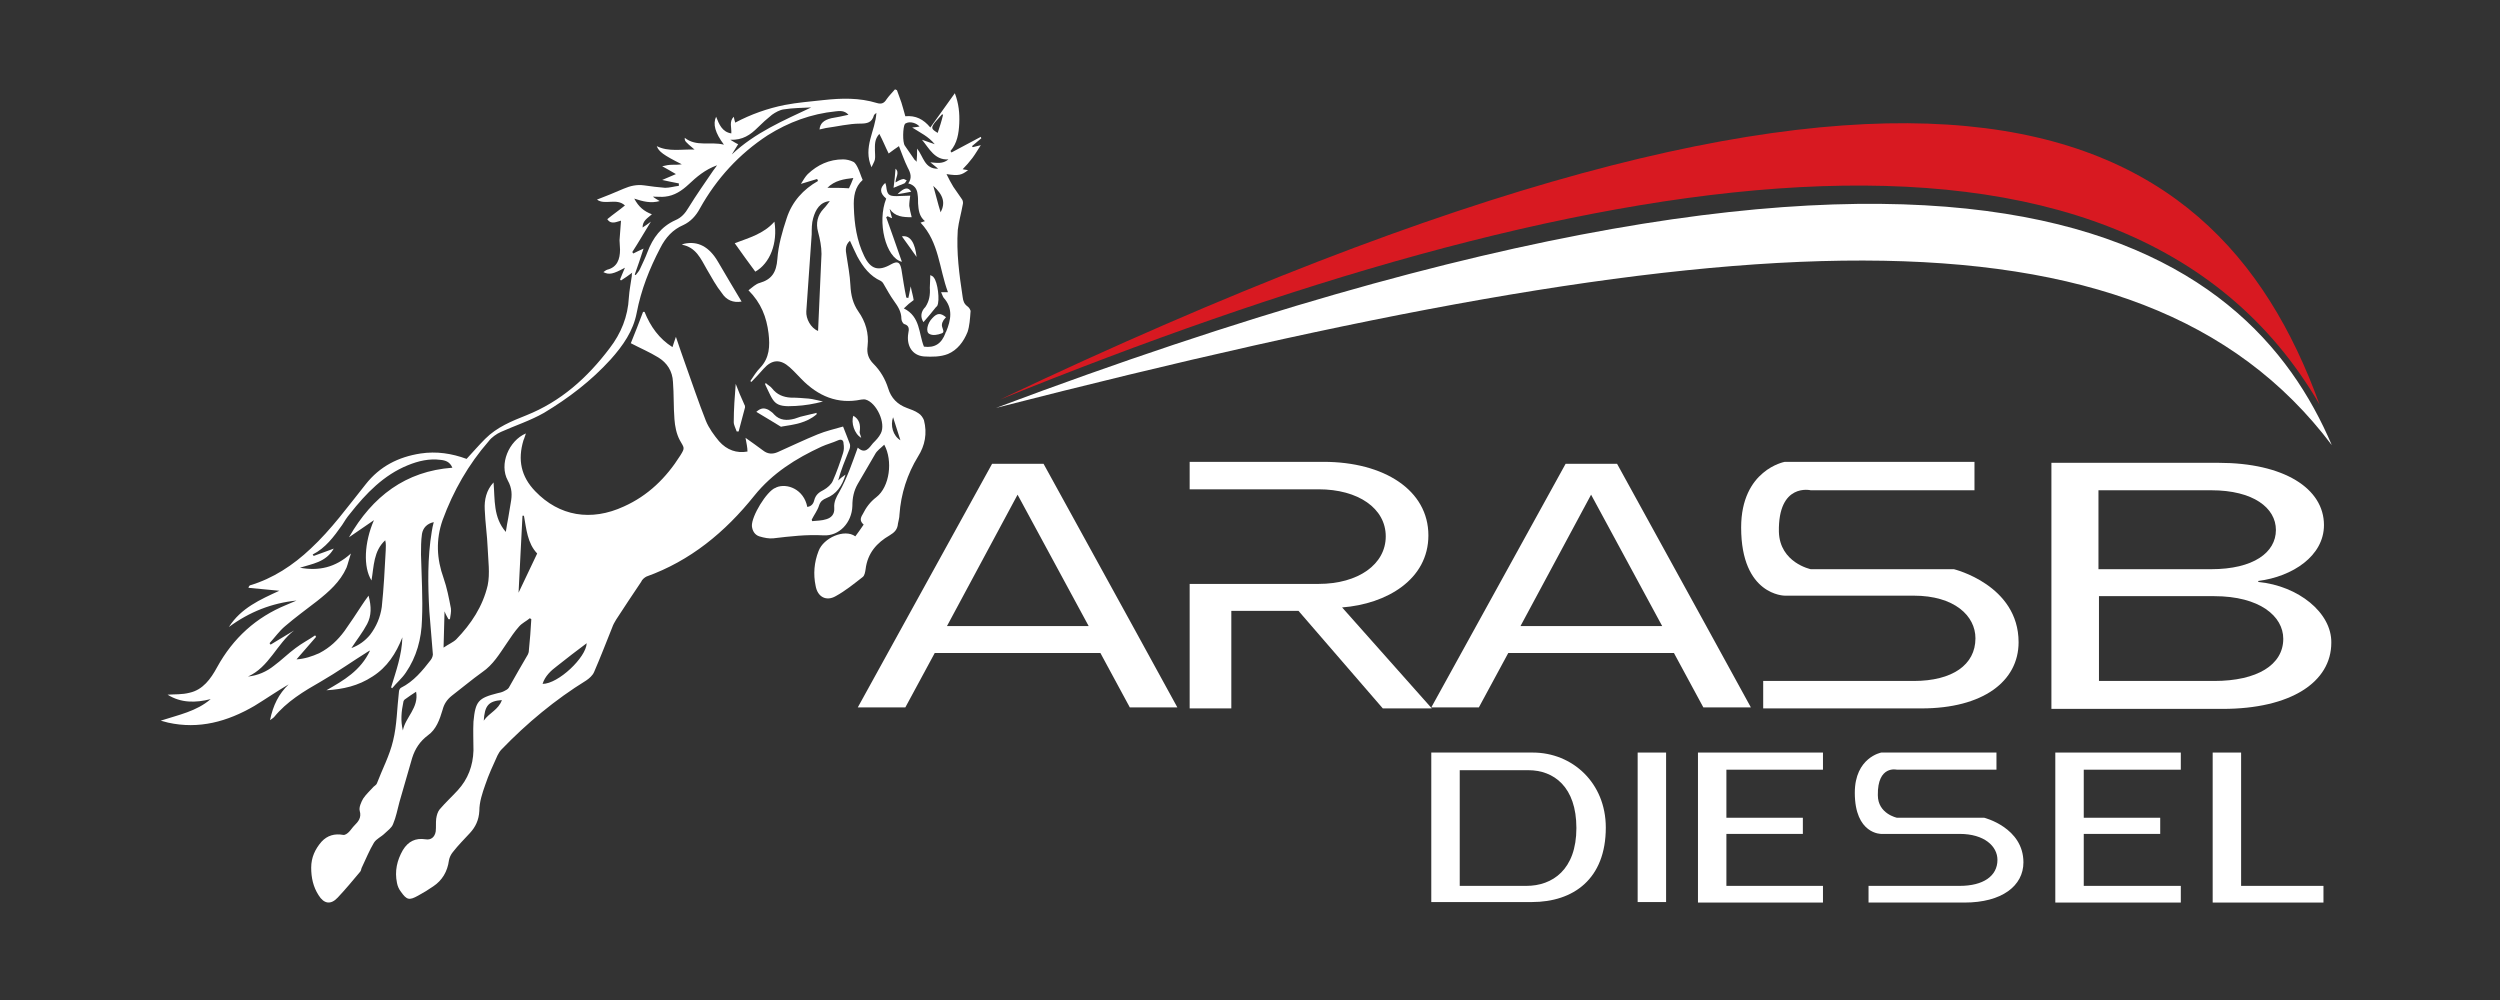 <svg width="140" height="56" viewBox="0 0 140 56" fill="none" xmlns="http://www.w3.org/2000/svg">
<rect x="0" y="0" width="140" height="56" fill="#333333" stroke="none"/>
<path d="M45.592 28.031C45.675 27.702 45.867 27.565 46.141 27.427C46.333 27.318 46.553 27.125 46.635 26.933C46.855 26.439 47.047 25.89 47.212 25.369C47.267 25.204 47.267 25.012 47.239 24.847C47.239 24.655 47.129 24.573 46.937 24.655C46.635 24.792 46.306 24.875 46.004 25.012C44.577 25.671 43.259 26.494 42.243 27.757C40.596 29.816 38.647 31.408 36.204 32.286C36.094 32.341 35.957 32.451 35.902 32.588C35.435 33.275 34.969 33.988 34.502 34.702C34.42 34.839 34.337 34.977 34.282 35.141C33.953 35.965 33.623 36.816 33.267 37.639C33.184 37.831 32.992 37.996 32.828 38.106C31.098 39.176 29.506 40.494 28.078 41.977C27.996 42.059 27.914 42.196 27.859 42.306C27.612 42.855 27.365 43.377 27.173 43.953C27.008 44.42 26.843 44.914 26.843 45.408C26.816 45.929 26.623 46.314 26.322 46.643C25.992 47 25.663 47.329 25.361 47.714C25.251 47.851 25.169 48.016 25.141 48.18C25.059 48.812 24.757 49.306 24.263 49.635C23.988 49.827 23.714 49.992 23.412 50.157C22.918 50.431 22.78 50.404 22.451 49.937C22.341 49.8 22.259 49.608 22.231 49.443C22.094 48.784 22.231 48.18 22.561 47.604C22.863 47.11 23.274 46.918 23.823 47C24.125 47.055 24.345 46.89 24.4 46.561C24.427 46.314 24.4 46.067 24.427 45.847C24.455 45.655 24.51 45.463 24.62 45.325C24.949 44.941 25.306 44.612 25.635 44.255C26.212 43.623 26.486 42.882 26.514 42.031C26.514 41.482 26.486 40.933 26.514 40.412C26.623 39.259 26.788 39.094 27.859 38.82C27.996 38.792 28.106 38.765 28.216 38.71C28.326 38.655 28.435 38.6 28.49 38.518C28.847 37.886 29.204 37.255 29.561 36.651C29.588 36.596 29.616 36.514 29.616 36.431C29.671 35.855 29.726 35.251 29.753 34.675C29.726 34.647 29.698 34.647 29.671 34.62C29.478 34.784 29.231 34.894 29.067 35.086C28.82 35.361 28.6 35.69 28.38 36.02C27.969 36.623 27.612 37.227 27.008 37.639C26.431 38.051 25.882 38.518 25.306 38.957C25.031 39.176 24.867 39.423 24.784 39.753C24.62 40.302 24.427 40.851 23.961 41.18C23.522 41.51 23.247 41.922 23.082 42.443C22.835 43.267 22.616 44.09 22.369 44.914C22.259 45.325 22.177 45.765 22.012 46.149C21.929 46.369 21.71 46.506 21.545 46.671C21.353 46.863 21.078 46.972 20.941 47.192C20.694 47.604 20.502 48.071 20.282 48.537C20.227 48.62 20.227 48.757 20.173 48.812C19.761 49.306 19.349 49.8 18.91 50.267C18.526 50.678 18.141 50.623 17.839 50.129C17.537 49.663 17.427 49.141 17.427 48.592C17.427 48.016 17.647 47.549 18.004 47.137C18.333 46.78 18.745 46.671 19.212 46.753C19.322 46.78 19.459 46.671 19.541 46.588C19.651 46.478 19.733 46.341 19.843 46.231C20.063 46.012 20.255 45.792 20.145 45.408C20.09 45.216 20.227 44.914 20.337 44.722C20.502 44.474 20.722 44.282 20.914 44.063C20.969 44.008 21.078 43.953 21.106 43.871C21.408 43.075 21.82 42.306 22.012 41.482C22.231 40.604 22.231 39.671 22.341 38.737C22.341 38.655 22.396 38.545 22.451 38.518C23.165 38.161 23.659 37.557 24.125 36.953C24.208 36.843 24.263 36.678 24.235 36.569C24.18 35.8 24.098 35.004 24.043 34.235C23.961 32.753 23.933 31.243 24.18 29.761C24.208 29.596 24.235 29.431 24.29 29.239C23.906 29.322 23.686 29.569 23.631 29.898C23.576 30.282 23.576 30.667 23.576 31.051C23.604 32.259 23.686 33.494 23.631 34.702C23.604 35.773 23.329 36.788 22.726 37.667C22.506 37.996 22.204 38.243 21.957 38.545C21.929 38.518 21.902 38.49 21.902 38.49C22.177 37.584 22.506 36.678 22.533 35.69C22.177 36.596 21.682 37.365 20.859 37.886C20.063 38.408 19.212 38.6 18.278 38.655C19.239 38.106 20.2 37.557 20.722 36.431C20.667 36.459 20.639 36.459 20.612 36.486C19.733 37.035 18.882 37.639 17.977 38.161C17.016 38.71 16.055 39.286 15.341 40.165C15.286 40.22 15.231 40.247 15.122 40.329C15.286 39.506 15.616 38.847 16.165 38.325C15.506 38.71 14.874 39.149 14.243 39.533C12.733 40.412 11.141 40.851 9.412 40.467C9.302 40.439 9.192 40.412 9 40.357C10.016 40.028 11.004 39.835 11.8 39.149C10.949 39.369 10.126 39.369 9.384 38.902C9.769 38.874 10.208 38.902 10.62 38.792C11.361 38.627 11.8 38.023 12.157 37.365C13.063 35.718 14.353 34.565 16.027 33.878C16.22 33.796 16.412 33.714 16.604 33.631C15.231 33.769 13.969 34.263 12.816 35.114C13.502 34.043 14.572 33.577 15.643 33.082C15.067 33.028 14.49 32.973 13.914 32.918C13.941 32.808 13.969 32.808 13.996 32.78C15.286 32.396 16.412 31.655 17.4 30.722C18.553 29.651 19.486 28.361 20.474 27.125C21.271 26.11 22.314 25.588 23.549 25.396C24.455 25.259 25.306 25.396 26.129 25.698C26.486 25.314 26.816 24.929 27.173 24.573C27.831 23.914 28.655 23.584 29.478 23.255C31.4 22.486 32.882 21.169 34.145 19.494C34.776 18.671 35.161 17.737 35.216 16.667C35.243 16.255 35.325 15.871 35.38 15.459C35.38 15.404 35.38 15.322 35.408 15.267C35.188 15.431 34.996 15.569 34.776 15.706C34.749 15.678 34.749 15.678 34.722 15.651C34.804 15.459 34.886 15.239 34.996 14.992C34.337 15.349 34.118 15.404 33.788 15.239C33.871 15.184 33.925 15.129 34.008 15.102C34.557 14.965 34.722 14.525 34.722 13.976C34.722 13.812 34.694 13.62 34.694 13.455C34.722 13.098 34.749 12.714 34.776 12.357C34.529 12.412 34.227 12.604 34.008 12.274C34.337 12 34.667 11.78 34.996 11.506C34.529 11.067 33.871 11.506 33.431 11.177C33.925 10.984 34.42 10.792 34.914 10.572C35.298 10.408 35.655 10.325 36.067 10.38C36.451 10.435 36.863 10.49 37.247 10.518C37.494 10.518 37.769 10.435 38.016 10.408C38.016 10.353 38.016 10.298 38.016 10.271C37.741 10.216 37.439 10.161 37.082 10.078C37.357 9.969 37.577 9.859 37.851 9.749C37.577 9.584 37.329 9.447 37.082 9.31C37.302 9.255 37.467 9.227 37.659 9.227C37.824 9.227 38.016 9.227 38.18 9.2C37.137 8.678 36.89 8.486 36.78 8.184C37.439 8.514 38.153 8.349 38.894 8.376C38.345 7.91 38.345 7.91 38.345 7.718C39.004 8.239 39.773 7.91 40.541 8.102C40.047 7.443 39.91 6.949 40.102 6.537C40.267 6.949 40.431 7.388 40.953 7.471C40.98 7.141 40.816 6.812 41.09 6.537C41.118 6.675 41.145 6.784 41.173 6.867C42.051 6.4 42.984 6.071 43.945 5.878C44.659 5.741 45.373 5.686 46.114 5.604C47.129 5.494 48.118 5.467 49.106 5.769C49.38 5.851 49.518 5.769 49.655 5.549C49.792 5.357 49.957 5.192 50.122 5C50.149 5.027 50.204 5.027 50.231 5.055C50.314 5.275 50.396 5.522 50.478 5.741C50.561 5.988 50.616 6.235 50.698 6.51C51.275 6.455 51.714 6.675 52.098 7.141C52.565 6.482 53.004 5.878 53.471 5.22C53.69 5.796 53.745 6.345 53.718 6.922C53.69 7.471 53.608 8.02 53.224 8.459C53.251 8.486 53.278 8.514 53.278 8.541C53.827 8.239 54.377 7.965 54.925 7.663C54.925 7.69 54.953 7.718 54.953 7.745C54.788 7.882 54.596 8.047 54.431 8.184C54.459 8.212 54.459 8.239 54.486 8.239C54.623 8.212 54.788 8.157 54.925 8.129C54.761 8.376 54.623 8.624 54.459 8.843C54.294 9.063 54.102 9.282 53.91 9.475C53.992 9.502 54.102 9.502 54.212 9.529C53.855 9.804 53.69 9.859 53.004 9.749C53.141 10.024 53.251 10.243 53.388 10.463C53.553 10.71 53.718 10.929 53.882 11.177C53.937 11.259 53.937 11.396 53.91 11.478C53.828 11.945 53.69 12.412 53.635 12.878C53.553 14.141 53.718 15.377 53.91 16.639C53.937 16.859 53.992 17.023 54.184 17.161C54.267 17.216 54.377 17.38 54.349 17.463C54.322 17.847 54.294 18.259 54.184 18.588C53.965 19.137 53.608 19.604 53.086 19.823C52.675 19.988 52.18 19.988 51.741 19.961C51.082 19.906 50.753 19.357 50.863 18.671C50.918 18.424 50.918 18.231 50.643 18.149C50.561 18.122 50.478 17.957 50.478 17.847C50.478 17.463 50.286 17.161 50.067 16.859C49.847 16.557 49.655 16.2 49.463 15.871C49.435 15.816 49.38 15.761 49.325 15.733C48.722 15.459 48.337 14.965 48.008 14.361C47.871 14.086 47.733 13.784 47.596 13.482C47.322 13.729 47.349 14.004 47.404 14.306C47.486 14.855 47.596 15.404 47.623 15.98C47.651 16.529 47.761 16.996 48.063 17.435C48.474 18.012 48.667 18.671 48.584 19.384C48.529 19.796 48.639 20.098 48.914 20.373C49.298 20.757 49.572 21.224 49.737 21.745C49.902 22.294 50.259 22.651 50.78 22.843C51 22.925 51.247 23.008 51.439 23.145C51.577 23.227 51.686 23.392 51.741 23.529C51.933 24.271 51.796 24.957 51.412 25.561C50.808 26.549 50.451 27.647 50.369 28.828C50.369 28.992 50.314 29.157 50.286 29.322C50.259 29.651 50.094 29.816 49.82 29.98C49.106 30.392 48.584 30.969 48.474 31.875C48.447 32.039 48.42 32.231 48.31 32.314C47.816 32.698 47.349 33.082 46.8 33.384C46.278 33.686 45.784 33.439 45.675 32.808C45.537 32.149 45.592 31.49 45.839 30.859C46.114 30.118 47.294 29.596 47.898 30.035C48.063 29.816 48.2 29.623 48.365 29.377C48.145 29.184 48.173 29.02 48.31 28.8C48.502 28.416 48.722 28.114 49.078 27.839C49.82 27.263 50.012 25.808 49.518 24.902C49.325 25.094 49.106 25.231 48.996 25.451C48.667 26 48.365 26.549 48.035 27.098C47.816 27.482 47.733 27.867 47.733 28.333C47.706 29.267 46.992 30.035 46.114 29.98C45.18 29.925 44.247 30.035 43.314 30.145C43.067 30.173 42.792 30.118 42.518 30.035C42.271 29.953 42.133 29.733 42.106 29.459C42.078 28.91 42.929 27.51 43.423 27.318C43.451 27.318 43.451 27.318 43.478 27.29C44.082 27.043 45.016 27.4 45.208 28.388C45.4 28.361 45.537 28.251 45.592 28.031ZM41.749 24.518C42.106 24.765 42.435 25.012 42.737 25.231C42.984 25.424 43.259 25.451 43.561 25.314C44.302 24.984 45.043 24.628 45.784 24.326C46.251 24.133 46.745 24.023 47.212 23.886C47.349 24.243 47.486 24.573 47.596 24.875C47.623 24.984 47.596 25.122 47.541 25.231C47.322 25.78 47.102 26.302 46.937 26.906C47.047 26.796 47.157 26.714 47.349 26.576C47.157 27.235 46.827 27.674 46.278 27.894C46.086 27.977 45.949 28.059 45.867 28.306C45.784 28.58 45.592 28.828 45.455 29.102C45.455 29.129 45.482 29.157 45.482 29.184C45.757 29.157 46.031 29.157 46.278 29.075C46.553 28.992 46.745 28.8 46.718 28.443C46.69 28.114 46.827 27.839 46.992 27.565C47.212 27.18 47.404 26.741 47.569 26.329C47.733 25.918 47.871 25.506 48.035 25.067C48.447 25.451 48.667 25.094 48.886 24.82C49.051 24.655 49.216 24.49 49.325 24.271C49.627 23.694 49.078 22.541 48.474 22.377C48.392 22.349 48.31 22.377 48.227 22.377C46.91 22.651 45.812 22.184 44.878 21.224C44.659 21.004 44.467 20.784 44.22 20.565C43.698 20.098 43.231 20.125 42.765 20.647C42.545 20.894 42.325 21.141 42.078 21.388C42.051 21.361 42.023 21.361 42.023 21.333C42.188 21.086 42.353 20.812 42.572 20.592C43.094 20.043 43.122 19.384 43.039 18.671C42.929 17.765 42.627 16.969 41.914 16.255C42.133 16.09 42.325 15.898 42.545 15.843C43.204 15.651 43.478 15.267 43.533 14.498C43.588 13.729 43.808 12.961 44.055 12.22C44.357 11.286 44.988 10.6 45.812 10.133C45.784 10.106 45.784 10.051 45.757 10.024C45.482 10.106 45.208 10.188 44.851 10.298C44.988 10.078 45.098 9.886 45.235 9.749C45.784 9.227 46.443 8.925 47.212 8.925C47.404 8.925 47.623 8.98 47.788 9.063C47.898 9.118 47.98 9.282 48.035 9.392C48.145 9.612 48.2 9.831 48.31 10.078C47.871 10.463 47.788 11.012 47.816 11.616C47.843 12.549 47.98 13.482 48.392 14.333C48.749 15.075 49.188 15.212 49.902 14.8C50.259 14.608 50.396 14.663 50.478 15.075C50.561 15.596 50.643 16.145 50.753 16.667C50.78 16.667 50.808 16.667 50.863 16.694C50.918 16.502 50.945 16.282 51 16.035C51.055 16.337 51.137 16.584 51.165 16.804C50.973 16.941 50.808 17.078 50.616 17.271C51.549 17.737 51.439 18.671 51.741 19.412C52.345 19.494 52.729 19.247 52.949 18.643C52.949 18.616 52.949 18.616 52.977 18.588C53.251 17.929 53.388 17.271 52.839 16.667C52.784 16.584 52.757 16.474 52.702 16.365C52.839 16.365 52.922 16.365 53.086 16.365C52.592 15.047 52.592 13.565 51.549 12.467C51.631 12.439 51.714 12.412 51.796 12.384C51.467 12.11 51.439 11.753 51.412 11.396C51.412 11.231 51.412 11.039 51.384 10.874C51.357 10.572 51.192 10.353 50.863 10.271C51.082 9.969 51 9.694 50.835 9.392C50.643 9.008 50.506 8.596 50.341 8.184C50.176 8.294 49.984 8.431 49.765 8.596C49.573 8.212 49.435 7.855 49.243 7.498C48.969 7.8 48.996 8.102 48.996 8.431C48.996 8.596 49.023 8.761 48.996 8.925C48.969 9.063 48.886 9.173 48.804 9.365C48.31 8.239 49.023 7.333 49.078 6.318C48.996 6.4 48.941 6.427 48.941 6.455C48.831 6.867 48.557 6.922 48.173 6.922C47.541 6.922 46.882 7.086 46.251 7.169C46.141 7.196 46.031 7.224 45.894 7.251C45.922 6.922 46.114 6.729 46.553 6.62C46.855 6.565 47.184 6.51 47.514 6.427C47.294 6.18 47.02 6.208 46.8 6.235C45.428 6.373 44.165 6.839 42.984 7.58C41.392 8.624 40.129 9.996 39.196 11.671C38.977 12.082 38.675 12.412 38.263 12.604C37.686 12.851 37.275 13.29 36.973 13.894C36.369 15.047 35.902 16.227 35.655 17.518C35.463 18.533 34.886 19.357 34.2 20.125C33.102 21.333 31.839 22.294 30.467 23.118C29.698 23.557 28.847 23.831 28.051 24.188C27.804 24.298 27.529 24.49 27.365 24.71C26.239 26 25.388 27.482 24.784 29.129C24.4 30.227 24.455 31.298 24.839 32.369C25.031 32.918 25.141 33.494 25.251 34.071C25.278 34.263 25.224 34.455 25.196 34.675C25.169 34.675 25.141 34.675 25.114 34.675C25.059 34.565 24.977 34.455 24.894 34.235C24.867 34.949 24.867 35.553 24.839 36.267C25.114 36.075 25.388 35.965 25.553 35.8C26.377 34.949 27.035 33.961 27.31 32.78C27.447 32.122 27.337 31.38 27.31 30.694C27.282 29.98 27.173 29.267 27.145 28.526C27.118 28.004 27.227 27.455 27.639 27.016C27.722 27.977 27.612 28.965 28.326 29.788C28.38 29.486 28.408 29.239 28.463 28.992C28.518 28.718 28.545 28.443 28.6 28.169C28.682 27.729 28.682 27.345 28.435 26.906C27.941 26 28.49 24.682 29.451 24.271C29.396 24.408 29.369 24.545 29.314 24.655C28.984 25.753 29.177 26.686 29.973 27.51C31.318 28.91 33.102 29.212 34.941 28.361C36.286 27.757 37.302 26.769 38.098 25.506C38.373 25.067 38.318 25.094 38.071 24.655C37.878 24.298 37.796 23.859 37.769 23.474C37.714 22.788 37.741 22.075 37.686 21.388C37.659 20.784 37.357 20.318 36.863 20.016C36.369 19.714 35.847 19.494 35.325 19.22C35.545 18.671 35.792 18.067 36.012 17.463C36.039 17.463 36.067 17.463 36.094 17.463C36.423 18.286 36.918 18.973 37.659 19.439C37.714 19.247 37.769 19.11 37.851 18.863C38.043 19.439 38.208 19.906 38.373 20.373C38.757 21.443 39.114 22.514 39.526 23.557C39.69 23.969 39.992 24.38 40.267 24.71C40.706 25.204 41.255 25.396 41.859 25.286C41.859 25.067 41.804 24.82 41.749 24.518ZM18.69 30.722C18.251 31.49 17.482 31.573 16.796 31.792C17.839 31.984 18.773 31.792 19.651 30.996C19.541 31.326 19.486 31.573 19.404 31.792C19.047 32.588 18.416 33.137 17.757 33.659C17.153 34.126 16.549 34.565 15.973 35.059C15.643 35.333 15.396 35.69 15.094 36.02C15.122 36.047 15.149 36.075 15.149 36.102C15.588 35.828 16.027 35.58 16.467 35.306C15.506 36.047 15.067 37.365 13.886 37.886C14.435 37.831 14.929 37.612 15.341 37.282C15.753 36.98 16.137 36.596 16.549 36.294C16.906 36.02 17.29 35.828 17.647 35.58C17.674 35.608 17.674 35.635 17.702 35.663C17.345 36.075 16.988 36.486 16.604 36.925C17.043 36.898 17.482 36.761 17.894 36.569C18.471 36.267 18.91 35.855 19.294 35.333C19.623 34.867 19.953 34.373 20.255 33.906C20.365 33.741 20.474 33.577 20.639 33.357C20.804 33.961 20.804 34.482 20.557 34.949C20.31 35.416 19.98 35.828 19.678 36.294C20.118 36.129 20.447 35.882 20.722 35.553C21.078 35.086 21.298 34.565 21.38 33.988C21.49 32.945 21.545 31.875 21.6 30.831C21.6 30.639 21.628 30.474 21.573 30.255C20.914 30.859 20.941 31.71 20.804 32.506C20.337 31.765 20.392 30.392 20.941 29.129C20.474 29.459 20.008 29.761 19.541 30.09C20.859 27.784 22.726 26.384 25.333 26.192C25.196 25.863 24.949 25.78 24.674 25.753C24.043 25.671 23.439 25.808 22.835 26.055C21.49 26.604 20.502 27.62 19.596 28.773C19.431 28.965 19.294 29.184 19.157 29.404C18.69 30.063 18.224 30.694 17.51 31.051C17.537 31.078 17.537 31.106 17.565 31.133C17.922 30.996 18.278 30.886 18.69 30.722ZM38.565 10.325C38.18 10.682 37.769 10.957 37.247 11.012C37.055 11.039 36.835 11.012 36.561 11.012C36.698 11.122 36.808 11.177 36.945 11.259C36.451 11.396 36.012 11.286 35.518 11.122C35.765 11.588 36.067 11.835 36.506 12C36.259 12.22 35.984 12.357 35.984 12.741C36.149 12.631 36.314 12.522 36.451 12.412C36.094 12.988 35.765 13.565 35.408 14.114C35.435 14.141 35.435 14.169 35.463 14.196C35.627 14.114 35.792 14.031 36.039 13.922C35.874 14.443 35.71 14.91 35.545 15.377C35.573 15.377 35.572 15.404 35.6 15.404C35.682 15.294 35.792 15.184 35.847 15.047C35.984 14.745 36.149 14.416 36.259 14.114C36.561 13.318 37.028 12.686 37.824 12.329C38.153 12.192 38.373 11.945 38.565 11.616C39.004 10.902 39.471 10.243 39.937 9.557C39.992 9.475 40.047 9.42 40.157 9.255C39.471 9.502 39.004 9.914 38.565 10.325ZM45.537 12.22C45.455 12.494 45.455 12.823 45.455 13.126C45.345 14.553 45.263 16.008 45.153 17.435C45.126 17.847 45.4 18.369 45.812 18.533C45.867 17.106 45.949 15.651 46.004 14.223C46.004 13.812 45.922 13.4 45.812 12.988C45.675 12.494 45.784 12.055 46.114 11.698C46.251 11.561 46.361 11.396 46.471 11.259C45.922 11.314 45.675 11.726 45.537 12.22ZM51.357 8.322C51.714 8.761 51.769 9.475 52.537 9.447C52.373 9.31 52.235 9.2 52.098 9.09C52.455 9.118 52.784 9.2 53.114 8.925C52.345 8.98 52.043 8.322 51.631 7.827C51.851 7.91 52.043 7.965 52.345 8.075C51.988 7.635 51.549 7.443 51.082 7.141C51.275 7.114 51.384 7.114 51.494 7.086C51.329 6.894 50.973 6.784 50.753 6.894C50.725 6.894 50.698 6.922 50.671 6.949C50.561 7.114 50.533 7.965 50.671 8.157C50.863 8.431 51.028 8.678 51.22 8.953C51.247 8.98 51.275 8.98 51.329 9.063C51.357 8.788 51.357 8.569 51.357 8.322ZM45.428 6.016C44.906 6.043 44.412 6.043 43.89 6.125C43.671 6.153 43.423 6.29 43.231 6.427C42.957 6.647 42.682 6.894 42.435 7.141C42.023 7.553 41.584 7.855 40.898 7.827C41.09 7.937 41.2 8.02 41.337 8.075C41.227 8.267 41.09 8.459 40.98 8.651C42.298 7.416 43.863 6.757 45.428 6.016ZM29.341 28.882C29.314 28.882 29.286 28.882 29.259 28.882C29.177 30.31 29.122 31.71 29.039 33.192C29.396 32.451 29.726 31.737 30.082 30.996C29.533 30.42 29.478 29.623 29.341 28.882ZM31.18 37.31C30.851 37.557 30.522 37.859 30.384 38.298C31.263 38.298 32.828 36.816 32.855 36.02C32.306 36.431 31.729 36.871 31.18 37.31ZM23.302 38.737C23.082 38.874 22.89 39.012 22.698 39.149C22.643 39.176 22.588 39.259 22.588 39.314C22.478 39.835 22.424 40.357 22.561 40.906C22.698 40.165 23.467 39.643 23.302 38.737ZM46.333 10.518C46.745 10.518 47.157 10.518 47.541 10.545C47.623 10.38 47.706 10.188 47.788 9.969C47.267 10.024 46.745 10.106 46.333 10.518ZM27.09 40.357C27.392 39.918 27.914 39.753 28.106 39.204C27.337 39.259 27.145 39.533 27.09 40.357ZM52.675 11.89C52.949 11.369 52.839 10.929 52.263 10.408C52.4 10.874 52.51 11.369 52.675 11.89ZM50.423 24.655L50.012 23.365C49.847 23.831 50.012 24.408 50.423 24.655ZM52.812 6.427C52.784 6.427 52.784 6.4 52.757 6.4C52.62 6.565 52.482 6.702 52.345 6.867C52.126 7.169 52.153 7.224 52.51 7.443C52.62 7.114 52.729 6.784 52.812 6.427Z" fill="white"/>
<path d="M41.145 13.62C41.529 14.169 41.913 14.691 42.297 15.212C43.121 14.745 43.56 13.62 43.368 12.412C42.764 13.098 41.941 13.318 41.145 13.62Z" fill="white"/>
<path d="M49.627 11.121C49.106 12.438 49.6 14.442 50.506 14.662C50.204 13.811 49.929 12.987 49.627 12.164C49.655 12.136 49.682 12.136 49.71 12.109C49.792 12.136 49.847 12.191 49.957 12.219C49.902 12.027 49.847 11.862 49.82 11.697C50.122 12.136 50.561 12.164 51.055 12.164C51 11.944 50.945 11.725 50.918 11.532C50.918 11.34 50.945 11.148 50.973 10.956C50.726 10.956 50.478 10.983 50.204 10.983C49.765 10.983 49.682 10.901 49.627 10.434C49.627 10.379 49.6 10.325 49.573 10.242C49.243 10.544 49.271 10.819 49.627 11.121Z" fill="white"/>
<path d="M41.529 16.888C41.062 16.119 40.65 15.405 40.211 14.664C39.717 13.813 39.086 13.484 38.317 13.649C38.289 13.649 38.262 13.676 38.18 13.703C38.976 13.841 39.25 14.499 39.58 15.076C39.854 15.543 40.101 16.009 40.431 16.421C40.678 16.805 41.062 16.97 41.529 16.888Z" fill="white"/>
<path d="M42.848 21.526C43.342 22.541 43.314 22.816 44.55 22.734C45.071 22.706 45.565 22.624 46.087 22.486C45.812 22.432 45.565 22.349 45.291 22.322C44.961 22.294 44.632 22.267 44.275 22.267C43.863 22.239 43.507 22.102 43.232 21.745C43.15 21.636 42.985 21.553 42.875 21.443L42.848 21.526Z" fill="white"/>
<path d="M51.713 18.04C51.96 17.765 52.18 17.491 52.4 17.216C52.427 17.189 52.454 17.161 52.482 17.134C52.647 16.832 52.509 15.789 52.29 15.542C52.262 15.487 52.207 15.459 52.097 15.404C52.097 15.679 52.07 15.898 52.07 16.118C52.097 16.502 52.043 16.859 51.823 17.189C51.576 17.436 51.521 17.738 51.713 18.04Z" fill="white"/>
<path d="M42.353 23.064C42.82 23.338 43.259 23.613 43.671 23.86C43.699 23.887 43.754 23.915 43.781 23.887C44.467 23.777 45.154 23.695 45.73 23.201C45.73 23.201 45.73 23.173 45.73 23.119C45.428 23.201 45.126 23.256 44.824 23.338C44.714 23.366 44.605 23.421 44.495 23.448C44.083 23.558 43.671 23.558 43.342 23.201C43.259 23.091 43.15 23.036 43.04 22.954C42.82 22.844 42.628 22.817 42.353 23.064Z" fill="white"/>
<path d="M41.2 21.498C41.145 22.184 41.09 22.925 41.09 23.639C41.09 23.804 41.2 23.996 41.255 24.161C41.282 24.161 41.337 24.161 41.364 24.161C41.474 23.722 41.611 23.255 41.721 22.816C41.721 22.761 41.721 22.706 41.694 22.678C41.502 22.267 41.337 21.855 41.2 21.498Z" fill="white"/>
<path d="M52.976 17.765C52.674 17.518 52.482 17.518 52.207 17.82C51.933 18.094 51.823 18.588 52.043 18.698C52.235 18.808 52.509 18.753 52.729 18.671C52.921 18.616 52.784 18.424 52.756 18.287C52.729 18.204 52.756 18.067 52.811 17.985C52.839 17.902 52.921 17.847 52.976 17.765Z" fill="white"/>
<path d="M51.329 14.389C51.247 13.647 51 13.153 50.506 13.236C50.808 13.647 51.055 14.004 51.329 14.389Z" fill="white"/>
<path d="M48.228 24.518C48.2 24.381 48.118 24.244 48.145 24.162C48.2 23.777 48.118 23.475 47.788 23.283C47.651 23.668 47.843 24.299 48.228 24.518Z" fill="white"/>
<path d="M50.149 10.216C50.149 9.941 50.396 9.667 50.149 9.447C50.121 9.804 50.094 10.133 50.039 10.518C50.286 10.408 50.451 10.353 50.643 10.271C50.698 10.243 50.725 10.161 50.78 10.106C50.725 10.079 50.643 10.024 50.588 10.024C50.423 10.051 50.286 10.133 50.149 10.216Z" fill="white"/>
<path d="M50.26 10.874C50.562 10.819 50.781 10.792 51.028 10.737C50.864 10.463 50.644 10.49 50.26 10.874Z" fill="white"/>
<path d="M55.777 22.843C96.35 12.439 119.766 10.545 130.581 24.929C125.942 14.031 111.366 1.953 55.777 22.843Z" fill="white"/>
<path d="M55.996 22.377C88.004 9.393 118.804 3.546 129.894 22.652C123.882 6.044 107.851 -2.219 55.996 22.377Z" fill="#D81921"/>
<path d="M63.435 35.059L58.439 25.973H55.557L48.035 39.616H50.698L52.345 36.569H61.623L63.27 39.616H65.933L63.435 35.059ZM56.984 27.702L60.965 35.059H53.031L56.984 27.702Z" fill="white"/>
<path d="M95.552 35.059L90.556 25.973H87.674L80.152 39.616H82.815L84.462 36.569H93.741L95.388 39.616H98.05L95.552 35.059ZM89.101 27.702L93.082 35.059H85.148L89.101 27.702Z" fill="white"/>
<path d="M79.99 29.981C79.99 27.455 77.519 25.863 74.115 25.863H66.621V27.401H68.954H73.841C76.064 27.401 77.602 28.471 77.602 30.036C77.602 31.601 76.064 32.699 73.841 32.699H66.621V39.671H68.954V34.208H72.715L77.437 39.671H80.182L75.158 34.016C77.656 33.824 79.99 32.452 79.99 29.981Z" fill="white"/>
<path d="M126.463 32.589V32.534C128.385 32.287 130.142 31.134 130.142 29.404C130.142 27.345 127.891 25.918 124.24 25.918H114.879V32.836V33.412V39.698H124.459C128.302 39.698 130.553 38.189 130.553 35.992C130.581 34.318 128.714 32.808 126.463 32.589ZM117.514 27.455H123.828C126.189 27.455 127.451 28.444 127.451 29.679C127.451 30.942 126.189 31.875 123.828 31.875H117.514V27.455ZM123.993 38.134H117.542V33.385H123.993C126.546 33.385 127.863 34.51 127.863 35.773C127.863 37.228 126.408 38.134 123.993 38.134Z" fill="white"/>
<path d="M109.418 31.875H101.402C101.402 31.875 99.672 31.518 99.618 29.789C99.563 27.016 101.402 27.455 101.402 27.455H110.571V25.863H99.947C99.947 25.863 97.504 26.302 97.504 29.542C97.504 33.357 99.947 33.357 99.947 33.357H107.167C109.445 33.357 110.625 34.483 110.625 35.746C110.625 37.228 109.335 38.134 107.167 38.134H98.739V39.671H107.606C111.037 39.671 113.041 38.161 113.041 35.965C113.041 32.754 109.418 31.875 109.418 31.875Z" fill="white"/>
<path d="M85.835 42.143H80.152V46.343V46.699V50.515H85.78C88.113 50.515 89.925 49.225 89.925 46.343C89.925 43.844 88.058 42.143 85.835 42.143ZM85.478 49.609H81.745V46.727V45.821V43.131H85.588C87.015 43.131 88.278 44.064 88.278 46.37C88.278 48.703 86.933 49.609 85.478 49.609Z" fill="white"/>
<path d="M111.116 45.794H106.23C106.23 45.794 105.159 45.574 105.159 44.531C105.132 42.829 106.23 43.103 106.23 43.103H111.802V42.143H105.351C105.351 42.143 103.869 42.417 103.869 44.394C103.869 46.727 105.351 46.699 105.351 46.699H109.744C111.116 46.699 111.857 47.386 111.857 48.154C111.857 49.06 111.061 49.609 109.744 49.609H104.638V50.543H110.018C112.104 50.543 113.312 49.609 113.312 48.292C113.312 46.343 111.116 45.794 111.116 45.794Z" fill="white"/>
<path d="M93.301 42.143H91.709V50.515H93.301V42.143Z" fill="white"/>
<path d="M102.086 49.609H96.678V46.699H100.96V45.794H96.678V43.103H102.086V42.143H95.086V46.343V46.699V50.543H102.086V49.609Z" fill="white"/>
<path d="M122.125 49.609H116.69V46.699H120.972V45.794H116.69V43.103H122.125V42.143H115.097V46.343V46.699V50.543H122.125V49.609Z" fill="white"/>
<path d="M130.114 49.609H125.502V46.699V45.794V42.143H123.91V46.343V46.699V50.543H130.114V49.609Z" fill="white"/>
</svg>
